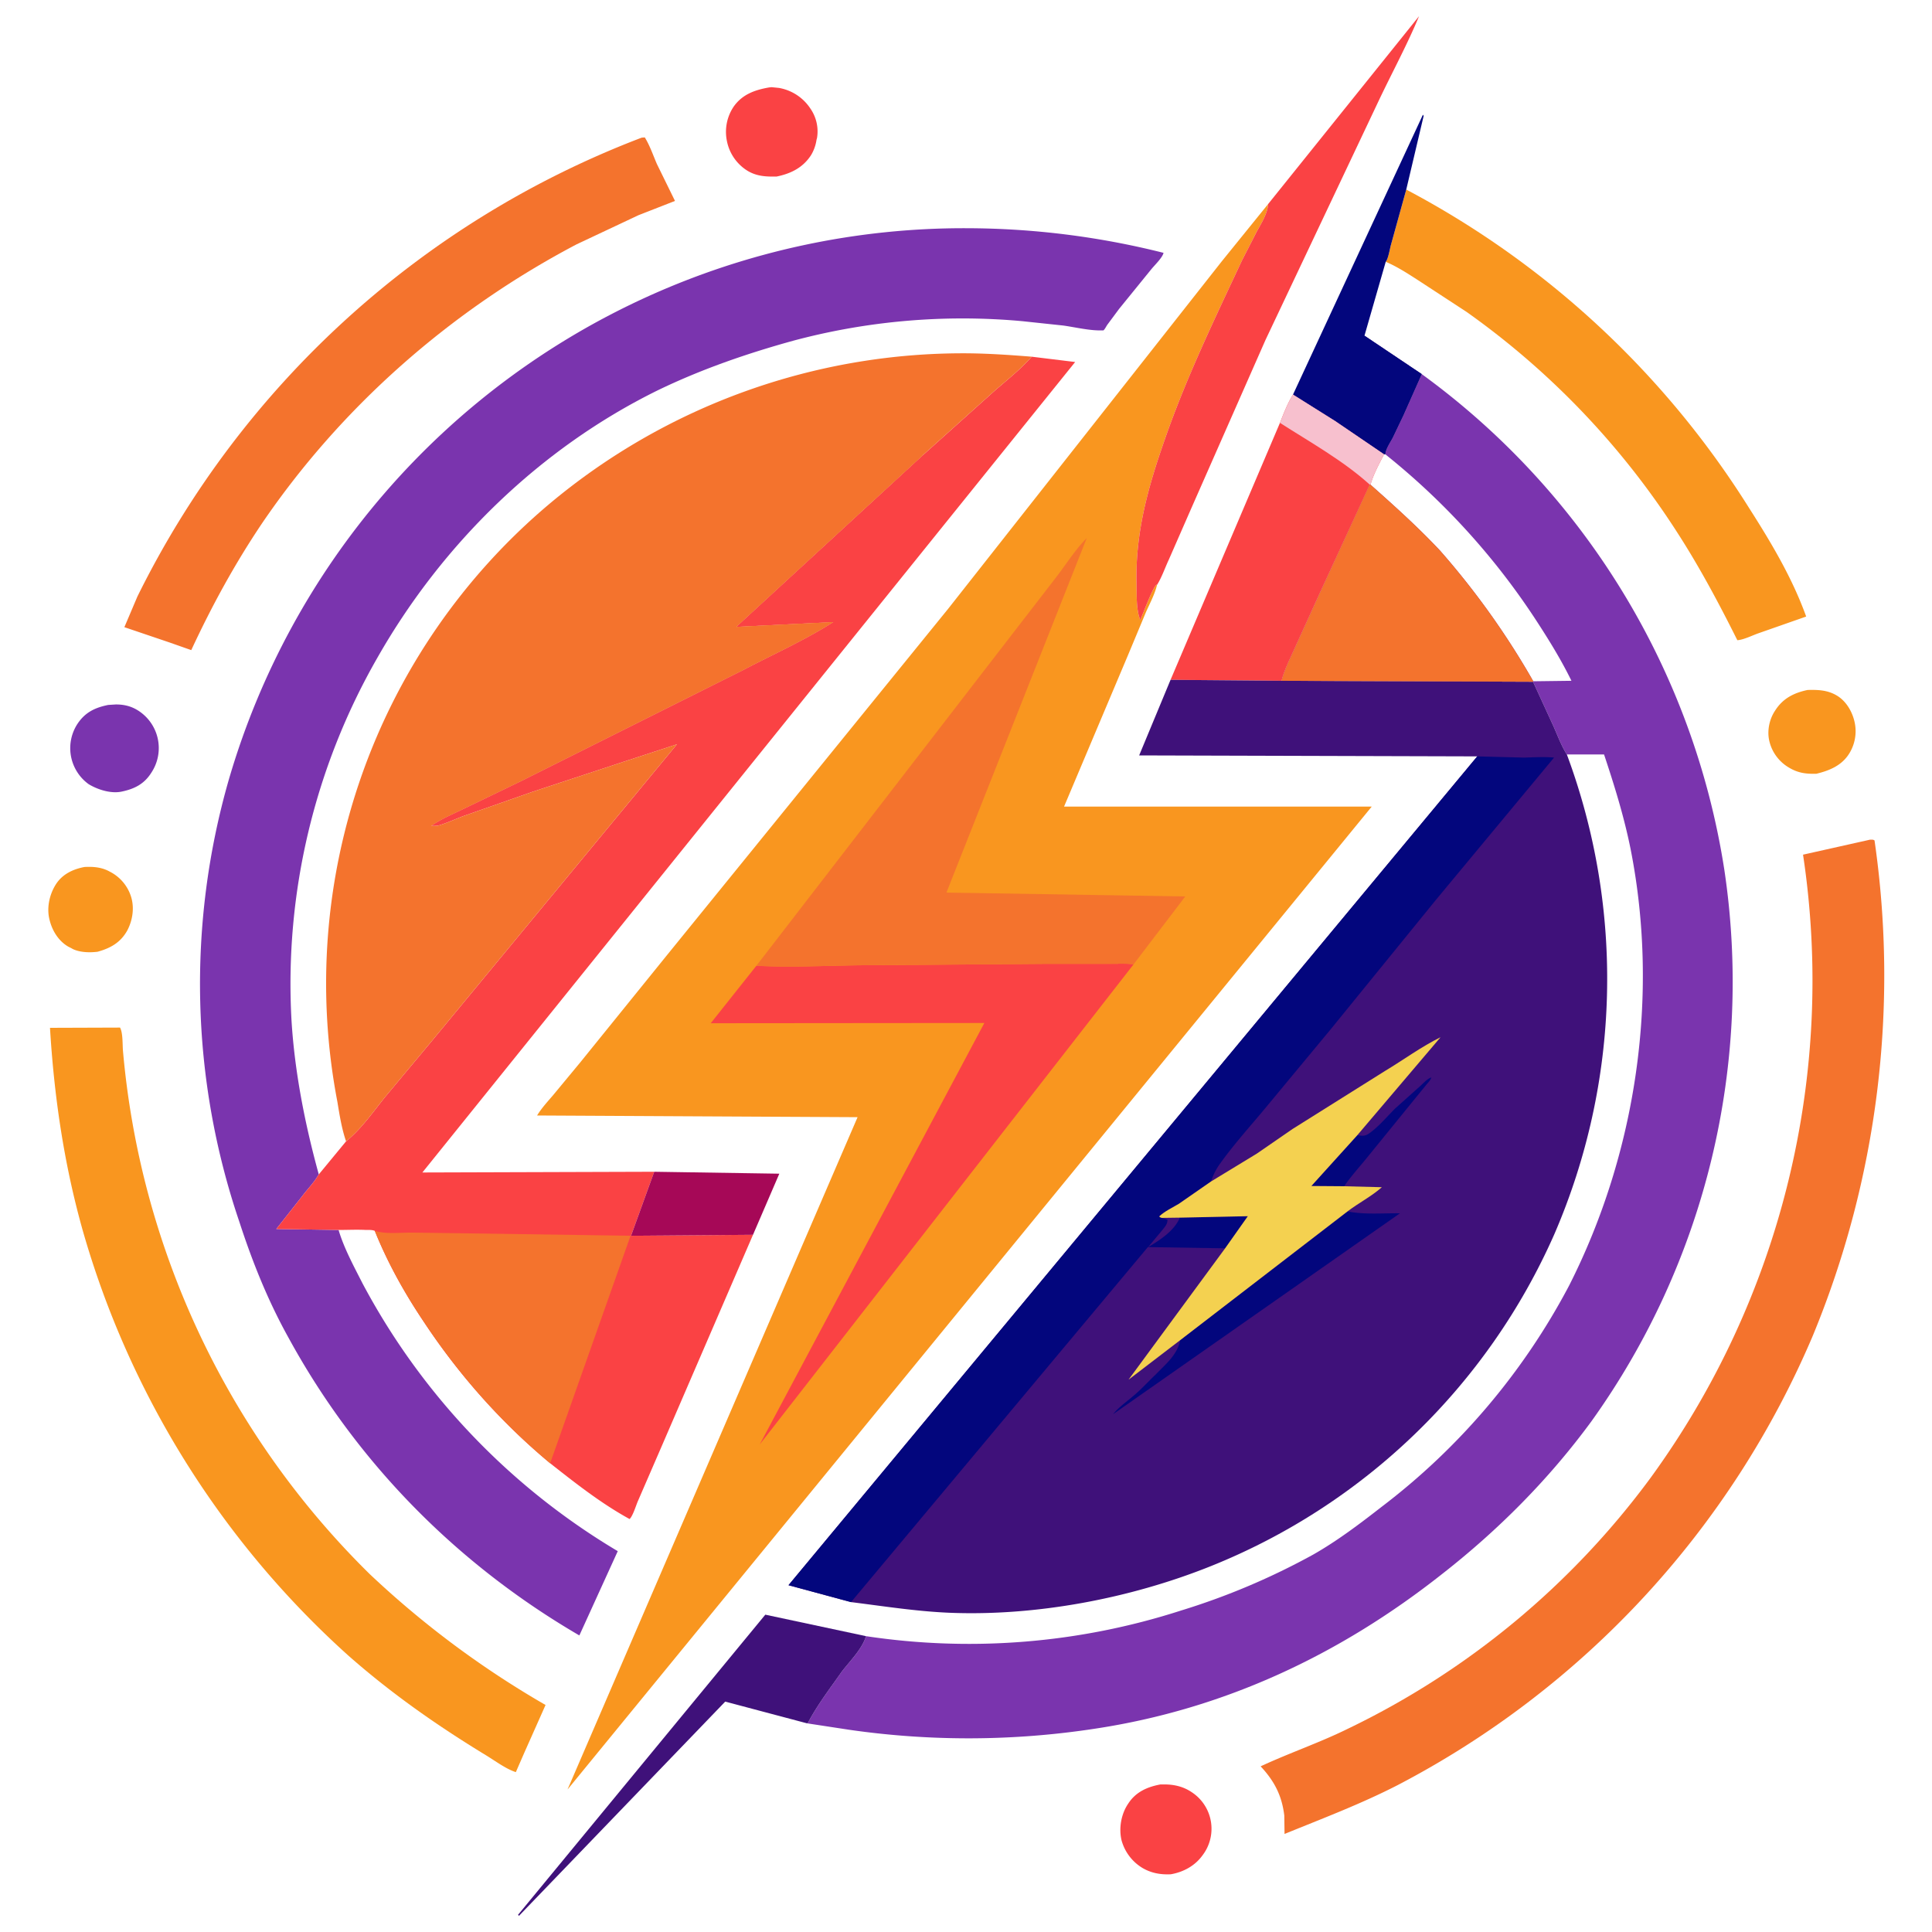 <?xml version="1.0" encoding="UTF-8" standalone="no"?>
<svg xmlns="http://www.w3.org/2000/svg" viewBox="0 0 8000 8000">
  <path fill="#f9961f" d="m5823 785-64 231c-4 15-11 57-21 68 47 20 90 48 132 75l202 132a3307 3307 0 0 1 870 909c94 145 175 297 252 451 27-2 62-20 88-29l197-69c-58-161-146-308-238-452A3729 3729 0 0 0 5823 785Zm-572 60-191 236-267 339-867 1101-1169 1440-355 439-111 134c-23 27-49 55-67 85l1327 7-1201 2784 3330-4070H4406l266-630 73-175c16-36 37-75 46-113l-2-1c-16 11-56 122-68 147l-3-11-2-6c-11-43-9-89-10-133-5-211 47-398 116-595 89-257 206-499 321-745l61-119c18-33 45-75 47-114zM3805 1881c-27 0-1269 618-1413 698l-22 12 281 40c20 3 64 3 79 13l-727 567c-127 96-257 203-399 278 49 4 111-43 159-61 3-2 19-8 22-8 41-29 90-49 135-71l236-114 926-463c122-64 252-122 368-196l-402 20 772-710c-4-2-9-5-15-5zm3680 976c-57 12-103 35-135 86-24 36-34 85-23 128a173 173 0 0 0 80 107c38 23 71 27 114 26 54-13 106-34 137-85a175 175 0 0 0 19-139c-11-40-36-80-73-101-38-22-77-23-119-22zM350 3590c-48 9-93 30-120 74-26 42-38 98-24 148 11 43 37 85 77 108l12 6 7 4c30 14 69 15 102 11 54-15 95-38 123-88 22-42 30-93 16-139a175 175 0 0 0-89-105c-32-18-68-21-104-19zm147 665-290 1c17 282 57 557 133 830a3752 3752 0 0 0 1102 1769c178 157 368 290 570 413 38 23 83 57 124 70l34-78 89-200a3887 3887 0 0 1-728-542A3463 3463 0 0 1 509 4349c-2-26 0-73-12-94z"/>
  <path fill="#7a34ae" d="M4004 945A3170 3170 0 0 0 947 3230a3060 3060 0 0 0 44 1829c54 166 118 326 203 479 282 517 697 938 1205 1234l159-349a2841 2841 0 0 1-1057-1109c-35-69-77-146-99-221l-258-4 109-138c20-27 46-53 63-82l4-6c-57-207-100-424-113-639a2714 2714 0 0 1 356-1501c268-471 673-867 1161-1107 180-87 368-152 560-205a2711 2711 0 0 1 950-81l169 18c50 7 111 22 161 20h5c5-3 13-19 16-23l49-66 134-165c15-18 39-41 48-61l2-6a3359 3359 0 0 0-815-102Zm1883 604-76 171-44 92c-11 21-29 46-31 69a2926 2926 0 0 1 627 691c52 80 102 161 144 247l-158 2a3278 3278 0 0 0-386-541c-91-97-189-185-288-273l-3-1-206 448-106 233c-19 43-42 87-53 132l1041 4 84 183c17 38 34 84 56 118h154c43 129 83 258 110 392 120 607 24 1258-255 1808a2778 2778 0 0 1-778 917c-90 70-181 139-281 196a2890 2890 0 0 1-548 232 2860 2860 0 0 1-1304 106c-16 54-68 104-101 148-48 68-99 135-138 208-3 5-2 3-5 5l177 27a3461 3461 0 0 0 1016-5c535-81 1013-306 1436-640 234-183 443-393 619-633a3125 3125 0 0 0 550-2284 3130 3130 0 0 0-1253-2052ZM480 2917l-32 2c-54 11-95 30-127 78a184 184 0 0 0 46 250c38 23 92 40 136 31 53-11 94-31 124-79a184 184 0 0 0-57-258c-29-18-59-24-90-24z"/>
  <path fill="#fa4244" d="m5876 67-625 778c-2 39-29 81-47 114l-61 119c-115 246-232 488-321 745-69 197-121 384-116 595 1 44-1 90 10 133l2 6 3 11c12-25 52-136 68-147l2 1c20-32 33-71 49-105l95-217 305-692 469-991c55-116 118-232 167-350ZM3195 361l-10 1c-58 10-110 28-146 78a187 187 0 0 0-29 144 187 187 0 0 0 85 123c38 23 77 25 121 24 58-12 108-36 142-88a170 170 0 0 0 23-64l2-7a166 166 0 0 0-27-122 196 196 0 0 0-131-86Zm1077 1116c-47 54-107 100-160 147l-292 262-772 710 402-20c-116 74-246 132-368 196l-926 463-236 114c-45 22-94 42-135 71h6c10 0 20 0 29-3 36-11 71-28 105-40l282-99 376-124 220-72-1012 1225-196 235c-50 62-99 133-162 184l-113 137-4 6c-17 29-43 55-63 82l-109 138 258 4c38 0 76-2 114 0 10 0 26-1 36 4 54 134 124 259 204 378 145 219 320 416 522 584 104 82 212 167 329 231 13-12 26-54 33-71l101-233 377-873-505 4 96-265-960 3 2703-3356zm1082 157c-23 37-38 77-54 117l-453 1064 460 4c11-45 34-89 53-132l106-233 206-447h3c12-44 36-86 56-126l-197-134Zm-723 2357h-296l-780 6c-140 2-283 9-423 2l-189 238 1133-1-930 1745 1548-1988c-21-3-41-3-63-3zm192 3398h-18c-54 10-102 31-133 79-29 42-40 101-28 152a193 193 0 0 0 87 115c36 21 74 28 117 26 52-9 100-35 131-78a181 181 0 0 0-46-263c-33-22-71-31-110-31z"/>
  <path fill="#a60857" d="m2709 4852 518 8-109 253-505 4z"/>
  <path fill="#3f117a" d="m5650 1390-116 357 197 134h5c2-23 20-48 31-69l44-92 76-171zm-803 1425-130 313 1400 4-2852 3432 259 70c136 17 268 38 405 44 361 15 751-59 1085-193a2621 2621 0 0 0 1422-1374 2666 2666 0 0 0 52-1987c-22-34-39-80-56-118l-84-183-1041-4zM3169 6686 2145 7929l4 4 854-887 339 90c3-2 2 0 5-5 39-73 90-140 138-208 33-44 85-94 101-148z"/>
  <path fill="#03067d" d="m5892 475-538 1159 180 113 197 134h5c2-23 20-48 31-69l44-92 76-171-237-159 88-306c10-11 17-53 21-68l64-231 72-305zm-538 1159zm763 1498L3265 6564l259 70 1229-1470 320 5 94-133-282 6-2 6c-26 52-80 87-129 116l61-73c11-14 20-24 19-41l-23-7c-7-2-4 0-11-6 22-21 54-36 81-52l134-93a256 256 0 0 1 38-75c56-78 120-149 181-222l277-334 435-535 489-589c-40-4-85-1-125 0zm-190 1330c-15 1-42 33-55 43l-95 85c-32 32-62 68-98 96-24 19-31 18-59 15l-190 210 136 1c27-40 60-76 91-114l191-235 53-65c9-12 21-22 26-36zm-347 554-694 534h1c-13 62-61 99-102 142-31 29-60 62-93 89-28 24-60 46-83 75l1188-832c-68-1-145 6-212-7z"/>
  <path fill="#f7c0ce" d="m5354 1634 180 113 197 134c-20 40-44 82-56 126h-3c-109-99-247-176-372-256 16-40 31-80 54-117z"/>
  <path fill="#f4732d" d="m2670 569-13 1A3861 3861 0 0 0 569 2470l-54 127 186 63 91 32c85-183 180-357 293-525 330-485 783-882 1302-1155l257-121 151-59-75-153c-16-37-29-76-50-110zm1340 894a2666 2666 0 0 0-1738 626 2595 2595 0 0 0-875 2473c9 55 18 112 36 164 63-51 112-122 162-184l196-235 1012-1225-220 72-376 124-282 99c-34 12-69 29-105 40-9 3-19 3-29 3h-6c41-29 90-49 135-71l236-114 926-463c122-64 252-122 368-196l-402 20 772-710 292-262c53-47 113-93 160-147-87-7-174-13-262-14zm1662 543-206 448-106 233c-19 43-42 87-53 132l1041 4 1-2a3278 3278 0 0 0-386-541c-91-97-189-185-288-273h-3zm-1172 222c-47 47-87 111-128 164l-295 382-945 1225c140 7 283 0 423-2l780-6h233c41 0 85-2 126 2l214-281-989-16zm3252 1249h-9l-277 62a3497 3497 0 0 1-631 2580 3372 3372 0 0 1-1255 1040c-118 58-242 100-360 155 56 60 88 120 98 204l1 76c157-64 316-124 468-202a3751 3751 0 0 0 1719-1860 3906 3906 0 0 0 256-2052c-5-3-7-3-10-3zM1552 5096v1c54 134 124 259 204 378 145 219 320 416 522 584l333-942-606-9-292-4c-49-1-109 7-157-6z"/>
  <path fill="#f4d150" d="m5015 4892 189-115 148-102 384-241c75-45 151-101 229-139l-345 406-190 210 136 1 156 4c-43 38-96 65-142 100l-694 534-213 163 400-544 94-133-282 6-74 1c-7-2-4 0-11-6 22-21 54-36 81-52z"/>
</svg>

